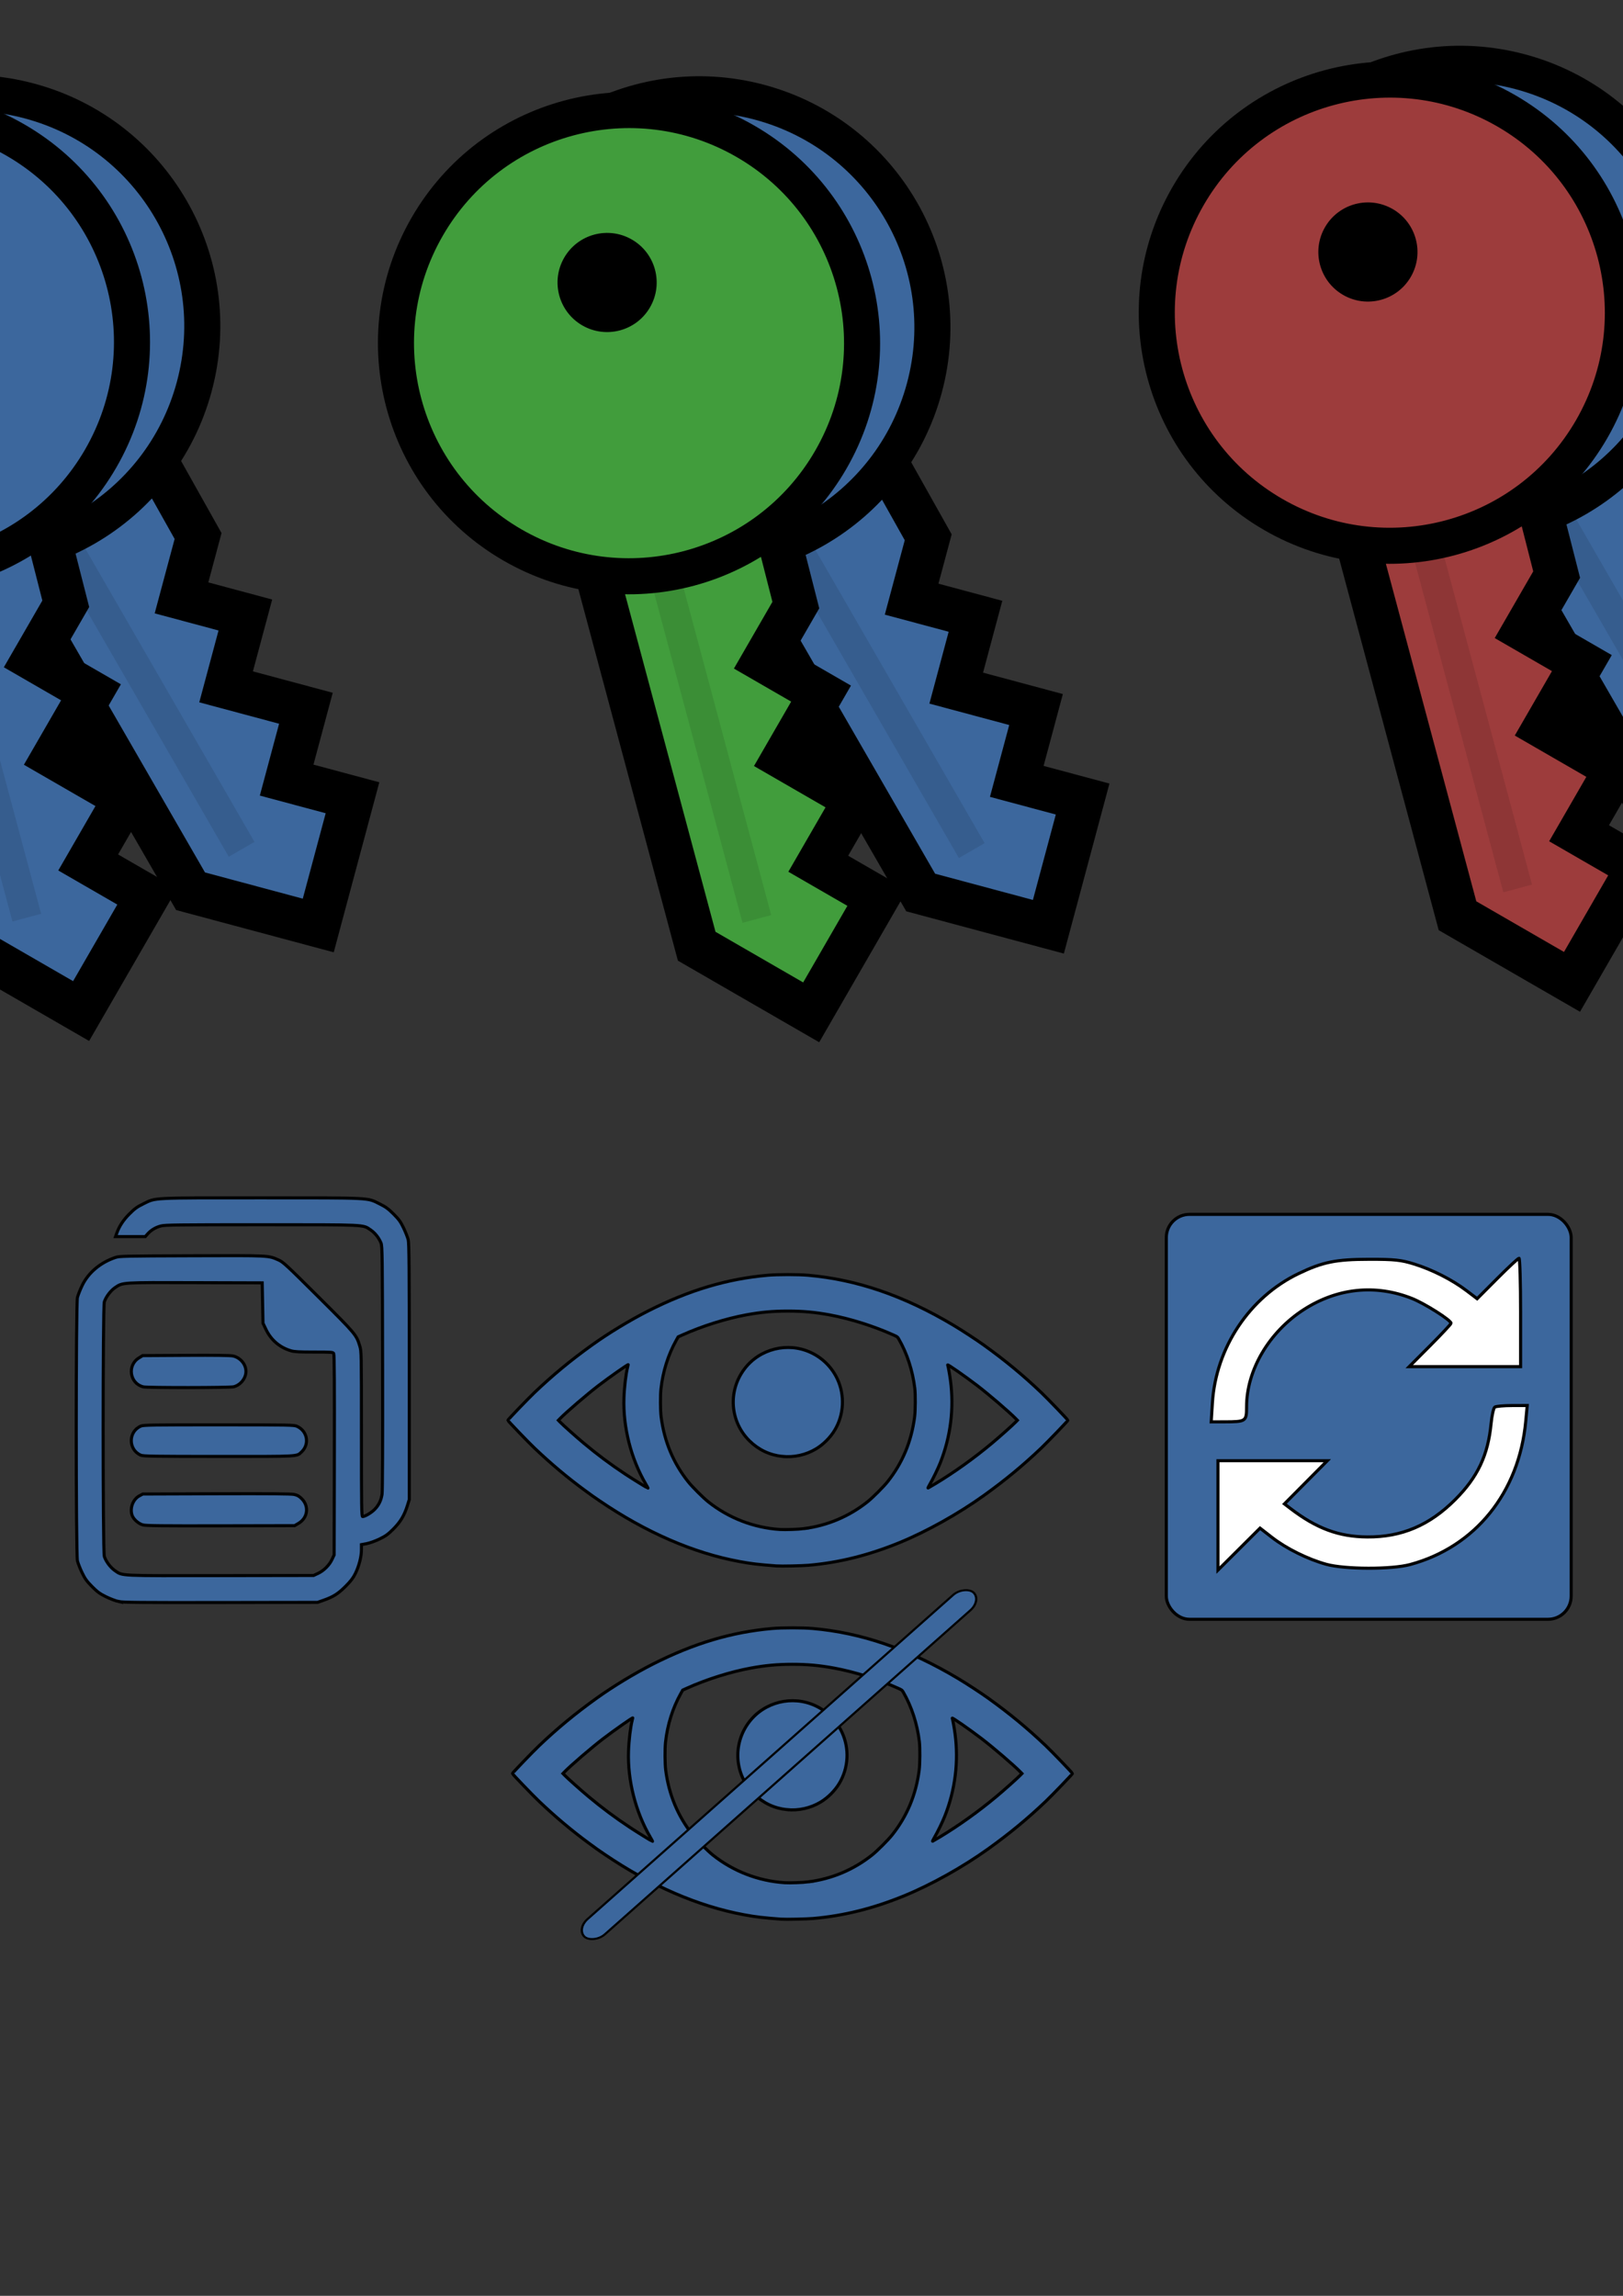 <?xml version="1.0" encoding="UTF-8" standalone="no"?>
<svg
   xmlns:dc="http://purl.org/dc/elements/1.1/"
   xmlns:cc="http://creativecommons.org/ns#"
   xmlns:rdf="http://www.w3.org/1999/02/22-rdf-syntax-ns#"
   xmlns:svg="http://www.w3.org/2000/svg"
   xmlns="http://www.w3.org/2000/svg"
   xmlns:sodipodi="http://sodipodi.sourceforge.net/DTD/sodipodi-0.dtd"
   xmlns:inkscape="http://www.inkscape.org/namespaces/inkscape"
   width="210mm"
   height="297mm"
   viewBox="0 0 210 297"
   version="1.1"
   id="svg8"
   inkscape:version="1.0.2 (e86c870879, 2021-01-15, custom)"
   sodipodi:docname="Icons.svg">
  <rect x="0" y="0" width="210" height="297" fill="#333333" stroke="none"/>
  <defs
     id="defs2" />
  <sodipodi:namedview
     id="base"
     pagecolor="#ffffff"
     bordercolor="#666666"
     borderopacity="1.0"
     inkscape:pageopacity="0.0"
     inkscape:pageshadow="2"
     inkscape:zoom="0.49497475"
     inkscape:cx="203.55713"
     inkscape:cy="351.52202"
     inkscape:document-units="mm"
     inkscape:current-layer="layer1"
     inkscape:document-rotation="0"
     showgrid="false"
     inkscape:window-width="1920"
     inkscape:window-height="1056"
     inkscape:window-x="0"
     inkscape:window-y="420"
     inkscape:window-maximized="1" />
  <g
     inkscape:label="Layer 1"
     inkscape:groupmode="layer"
     id="layer1">
    <g
       id="g966"
       transform="matrix(-0.259,0.966,0.966,0.259,-161.058,46.554)"
       inkscape:export-filename="/mnt/Mass-Storage/Work/University/GP/TwoKey/Desktop App/TwoKey/TwoKey/Icons/Branding/Logo_Unlocked.png"
       inkscape:export-xdpi="80.262718"
       inkscape:export-ydpi="80.262718">
      <path
         style="fill:#3c679d;fill-opacity:1;stroke:#000000;stroke-width:5.665;stroke-linecap:butt;stroke-linejoin:miter;stroke-miterlimit:2;stroke-dasharray:none;stroke-opacity:1"
         d="m -61.861,266.521 11.225,10.958 h 8.285 v 8.553 h 9.622 v 10.691 h 9.622 v 8.82 H -6.002 V 288.438 L -45.558,248.882"
         id="path948" />
      <path
         style="fill:none;stroke:#000000;stroke-width:3.842;stroke-linecap:butt;stroke-linejoin:miter;stroke-miterlimit:4;stroke-dasharray:none;stroke-opacity:0.099"
         d="M -50,256.367 -12.952,293.414"
         id="path958" />
      <circle
         style="fill:#3c679d;fill-opacity:1;fill-rule:evenodd;stroke:#000000;stroke-width:4.666;stroke-linecap:round;stroke-miterlimit:4;stroke-dasharray:none;stroke-opacity:1"
         id="path946"
         cx="-69.187"
         cy="241.845"
         r="30.151" />
      <circle
         style="fill:#000000;fill-opacity:1;fill-rule:evenodd;stroke:none;stroke-width:3.225;stroke-linecap:butt;stroke-linejoin:bevel;stroke-miterlimit:4;stroke-dasharray:none;stroke-opacity:0.996;paint-order:fill markers stroke"
         id="path960"
         cx="-74.568"
         cy="235.464"
         r="6.414" />
    </g>
    <g
       id="g966-3"
       transform="matrix(-0.5,0.866,0.866,0.5,-180.455,-69.667)"
       inkscape:export-filename="/mnt/Mass-Storage/Work/University/GP/TwoKey/Desktop App/TwoKey/TwoKey/Icons/Branding/Logo_Unlocked.png"
       inkscape:export-xdpi="80.262718"
       inkscape:export-ydpi="80.262718">
      <path
         style="fill:#419d3c;fill-opacity:1;stroke:#000000;stroke-width:5.665;stroke-linecap:butt;stroke-linejoin:miter;stroke-miterlimit:2;stroke-dasharray:none;stroke-opacity:1"
         d="m -24.82,308.477 11.225,10.958 h 8.285 v 8.553 h 9.622 v 10.691 h 9.622 v 8.82 H 31.04 V 330.393 L -8.516,290.837"
         id="path948-6" />
      <path
         style="fill:none;stroke:#000000;stroke-width:3.842;stroke-linecap:butt;stroke-linejoin:miter;stroke-miterlimit:4;stroke-dasharray:none;stroke-opacity:0.1"
         d="m -12.958,298.322 37.047,37.047"
         id="path958-7" />
      <circle
         style="fill:#419d3c;fill-opacity:1;fill-rule:evenodd;stroke:#000000;stroke-width:4.666;stroke-linecap:round;stroke-miterlimit:4;stroke-dasharray:none;stroke-opacity:1"
         id="path946-5"
         cx="-32.146"
         cy="283.8"
         r="30.151" />
      <circle
         style="fill:#000000;fill-opacity:1;fill-rule:evenodd;stroke:none;stroke-width:3.225;stroke-linecap:butt;stroke-linejoin:bevel;stroke-miterlimit:4;stroke-dasharray:none;stroke-opacity:0.996;paint-order:fill markers stroke"
         id="path960-3"
         cx="-37.527"
         cy="277.42"
         r="6.414" />
    </g>
    <g
       id="g966-6"
       transform="matrix(-0.259,0.966,0.966,0.259,-62.617,42.61)"
       inkscape:export-filename="/mnt/Mass-Storage/Work/University/GP/TwoKey/Desktop App/TwoKey/TwoKey/Icons/Branding/Logo_Locked.png"
       inkscape:export-xdpi="80.262718"
       inkscape:export-ydpi="80.262718">
      <path
         style="fill:#3c679d;fill-opacity:1;stroke:#000000;stroke-width:5.665;stroke-linecap:butt;stroke-linejoin:miter;stroke-miterlimit:2;stroke-dasharray:none;stroke-opacity:1"
         d="m -61.861,266.521 11.225,10.958 h 8.285 v 8.553 h 9.622 v 10.691 h 9.622 v 8.82 H -6.002 V 288.438 L -45.558,248.882"
         id="path948-2" />
      <path
         style="fill:none;stroke:#000000;stroke-width:3.842;stroke-linecap:butt;stroke-linejoin:miter;stroke-miterlimit:4;stroke-dasharray:none;stroke-opacity:0.1"
         d="M -50,256.367 -12.952,293.414"
         id="path958-9" />
      <circle
         style="fill:#3c679d;fill-opacity:1;fill-rule:evenodd;stroke:#000000;stroke-width:4.666;stroke-linecap:round;stroke-miterlimit:4;stroke-dasharray:none;stroke-opacity:1"
         id="path946-1"
         cx="-69.187"
         cy="241.845"
         r="30.151" />
      <circle
         style="fill:#000000;fill-opacity:1;fill-rule:evenodd;stroke:none;stroke-width:3.225;stroke-linecap:butt;stroke-linejoin:bevel;stroke-miterlimit:4;stroke-dasharray:none;stroke-opacity:0.996;paint-order:fill markers stroke"
         id="path960-2"
         cx="-74.568"
         cy="235.464"
         r="6.414" />
    </g>
    <g
       id="g966-3-7"
       transform="matrix(-0.5,0.866,0.866,0.5,-82.014,-73.611)"
       inkscape:export-filename="/mnt/Mass-Storage/Work/University/GP/TwoKey/Desktop App/TwoKey/TwoKey/Icons/Branding/Logo_Locked.png"
       inkscape:export-xdpi="80.262718"
       inkscape:export-ydpi="80.262718">
      <path
         style="fill:#9d3c3c;fill-opacity:1;stroke:#000000;stroke-width:5.665;stroke-linecap:butt;stroke-linejoin:miter;stroke-miterlimit:2;stroke-dasharray:none;stroke-opacity:1"
         d="m -24.82,308.477 11.225,10.958 h 8.285 v 8.553 h 9.622 v 10.691 h 9.622 v 8.82 H 31.04 V 330.393 L -8.516,290.837"
         id="path948-6-0" />
      <path
         style="fill:none;stroke:#000000;stroke-width:3.842;stroke-linecap:butt;stroke-linejoin:miter;stroke-miterlimit:4;stroke-dasharray:none;stroke-opacity:0.1"
         d="m -12.958,298.322 37.047,37.047"
         id="path958-7-9" />
      <circle
         style="fill:#9d3c3c;fill-opacity:1;fill-rule:evenodd;stroke:#000000;stroke-width:4.666;stroke-linecap:round;stroke-miterlimit:4;stroke-dasharray:none;stroke-opacity:1"
         id="path946-5-3"
         cx="-32.146"
         cy="283.8"
         r="30.151" />
      <circle
         style="fill:#000000;fill-opacity:1;fill-rule:evenodd;stroke:none;stroke-width:3.225;stroke-linecap:butt;stroke-linejoin:bevel;stroke-miterlimit:4;stroke-dasharray:none;stroke-opacity:0.996;paint-order:fill markers stroke"
         id="path960-3-6"
         cx="-37.527"
         cy="277.42"
         r="6.414" />
    </g>
    <g
       id="g966-0"
       transform="matrix(-0.259,0.966,0.966,0.259,-255.529,46.389)"
       inkscape:export-filename="/mnt/Mass-Storage/Work/University/GP/TwoKey/Desktop App/TwoKey/TwoKey/Icons/Branding/Logo_Default.png"
       inkscape:export-xdpi="80.262718"
       inkscape:export-ydpi="80.262718">
      <path
         style="fill:#3c679d;fill-opacity:1;stroke:#000000;stroke-width:5.665;stroke-linecap:butt;stroke-linejoin:miter;stroke-miterlimit:2;stroke-dasharray:none;stroke-opacity:1"
         d="m -61.861,266.521 11.225,10.958 h 8.285 v 8.553 h 9.622 v 10.691 h 9.622 v 8.82 H -6.002 V 288.438 L -45.558,248.882"
         id="path948-62" />
      <path
         style="fill:none;stroke:#000000;stroke-width:3.842;stroke-linecap:butt;stroke-linejoin:miter;stroke-miterlimit:4;stroke-dasharray:none;stroke-opacity:0.099"
         d="M -50,256.367 -12.952,293.414"
         id="path958-6" />
      <circle
         style="fill:#3c679d;fill-opacity:1;fill-rule:evenodd;stroke:#000000;stroke-width:4.666;stroke-linecap:round;stroke-miterlimit:4;stroke-dasharray:none;stroke-opacity:1"
         id="path946-18"
         cx="-69.187"
         cy="241.845"
         r="30.151" />
      <circle
         style="fill:#000000;fill-opacity:1;fill-rule:evenodd;stroke:none;stroke-width:3.225;stroke-linecap:butt;stroke-linejoin:bevel;stroke-miterlimit:4;stroke-dasharray:none;stroke-opacity:0.996;paint-order:fill markers stroke"
         id="path960-7"
         cx="-74.568"
         cy="235.464"
         r="6.414" />
    </g>
    <g
       id="g966-3-9"
       transform="matrix(-0.5,0.866,0.866,0.5,35.014,7.276)"
       inkscape:export-filename="/mnt/Mass-Storage/Work/University/GP/TwoKey/Desktop App/TwoKey/TwoKey/Icons/Branding/Logo_Default.png"
       inkscape:export-xdpi="80.262718"
       inkscape:export-ydpi="80.262718">
      <path
         style="fill:#3c679d;fill-opacity:1;stroke:#000000;stroke-width:5.665;stroke-linecap:butt;stroke-linejoin:miter;stroke-miterlimit:2;stroke-dasharray:none;stroke-opacity:1"
         d="M 63.374,1.507 74.599,12.465 h 8.285 v 8.553 h 9.622 v 10.691 h 9.622 v 8.82 h 17.105 v -17.105 l -39.556,-39.556"
         id="path948-6-2" />
      <path
         style="fill:none;stroke:#000000;stroke-width:3.842;stroke-linecap:butt;stroke-linejoin:miter;stroke-miterlimit:4;stroke-dasharray:none;stroke-opacity:0.1"
         d="M 75.235,-8.648 112.283,28.399"
         id="path958-7-0" />
      <circle
         style="fill:#3c679d;fill-opacity:1;fill-rule:evenodd;stroke:#000000;stroke-width:4.666;stroke-linecap:round;stroke-miterlimit:4;stroke-dasharray:none;stroke-opacity:1"
         id="path946-5-2"
         cx="56.048"
         cy="-23.17"
         r="30.151" />
      <circle
         style="fill:#000000;fill-opacity:1;fill-rule:evenodd;stroke:none;stroke-width:3.225;stroke-linecap:butt;stroke-linejoin:bevel;stroke-miterlimit:4;stroke-dasharray:none;stroke-opacity:0.996;paint-order:fill markers stroke"
         id="path960-3-3"
         cx="50.667"
         cy="-29.55"
         r="6.414" />
    </g>
    <path
       style="fill:#3c679d;fill-opacity:1;stroke:#000000;stroke-width:0.4;stroke-miterlimit:4;stroke-dasharray:none;stroke-opacity:0.983"
       d="m 100.503,202.581 c -2.383,-0.181 -3.26,-0.284 -4.789,-0.565 -5.966,-1.098 -12.099,-3.756 -18.116,-7.851 -0.873,-0.594 -0.965,-0.659 -1.958,-1.388 -2.213,-1.624 -4.384,-3.448 -6.483,-5.448 -0.844,-0.804 -3.448,-3.515 -3.448,-3.59 0,-0.075 2.604,-2.786 3.448,-3.59 2.37,-2.257 4.657,-4.147 7.427,-6.137 2.153,-1.547 4.916,-3.222 7.327,-4.443 5.282,-2.674 10.184,-4.134 15.413,-4.592 1.305,-0.114 3.932,-0.114 5.237,0 6.31,0.552 12.425,2.653 18.801,6.461 1.134,0.677 2.967,1.875 3.939,2.573 2.77,1.99 5.057,3.88 7.427,6.137 0.844,0.804 3.448,3.515 3.448,3.59 0,0.075 -2.604,2.786 -3.448,3.59 -2.37,2.257 -4.657,4.147 -7.427,6.137 -3.293,2.366 -7.417,4.669 -10.932,6.105 -4.005,1.637 -7.809,2.582 -11.761,2.923 -0.832,0.072 -3.544,0.129 -4.104,0.087 z m 3.515,-4.827 c 3.05,-0.395 5.845,-1.576 8.233,-3.476 0.667,-0.531 2.059,-1.923 2.59,-2.59 1.93,-2.424 3.095,-5.217 3.503,-8.398 0.105,-0.82 0.118,-2.89 0.023,-3.68 -0.277,-2.297 -1.002,-4.527 -2.072,-6.379 -0.169,-0.292 -0.172,-0.294 -0.691,-0.528 -2.557,-1.152 -5.619,-2.116 -8.259,-2.602 -1.909,-0.351 -3.451,-0.492 -5.402,-0.492 -1.951,0 -3.493,0.14 -5.402,0.492 -2.643,0.487 -5.702,1.451 -8.266,2.606 l -0.529,0.238 -0.26,0.466 c -1.04,1.862 -1.72,4.03 -1.966,6.271 -0.092,0.841 -0.08,2.812 0.022,3.609 0.41,3.184 1.574,5.974 3.504,8.398 0.531,0.667 1.923,2.059 2.59,2.59 2.65,2.11 5.899,3.363 9.294,3.585 0.666,0.043 2.381,-0.017 3.09,-0.109 z m -2.814,-9.346 c -1.602,-0.169 -3.045,-0.852 -4.21,-1.994 -2.549,-2.499 -2.832,-6.467 -0.663,-9.328 1.98,-2.613 5.592,-3.506 8.574,-2.12 1.53,0.711 2.739,1.92 3.45,3.45 0.979,2.107 0.844,4.615 -0.358,6.61 -0.567,0.941 -1.469,1.843 -2.408,2.408 -1.305,0.785 -2.871,1.132 -4.385,0.973 z m -17.648,3.575 c -1.913,-3.271 -2.951,-7.361 -2.824,-11.122 0.048,-1.42 0.252,-3.136 0.479,-4.017 0.038,-0.146 0.068,-0.279 0.068,-0.296 0,-0.088 -2.435,1.621 -3.817,2.678 -1.505,1.152 -4.202,3.467 -5.003,4.295 l -0.21,0.217 0.21,0.217 c 0.406,0.42 2.061,1.896 3.093,2.759 1.746,1.46 3.444,2.725 5.35,3.987 0.957,0.633 2.864,1.811 2.933,1.811 0.018,1.4e-4 -0.108,-0.239 -0.279,-0.531 z m 37.437,-0.018 c 2.461,-1.482 5.045,-3.33 7.341,-5.25 1.032,-0.863 2.687,-2.339 3.093,-2.759 l 0.21,-0.217 -0.21,-0.217 c -0.801,-0.828 -3.498,-3.144 -5.003,-4.295 -1.582,-1.21 -3.861,-2.793 -3.802,-2.642 0.062,0.161 0.269,1.321 0.36,2.014 0.475,3.62 0.023,7.253 -1.328,10.66 -0.299,0.755 -0.925,2.042 -1.327,2.729 -0.172,0.295 -0.281,0.523 -0.241,0.508 0.04,-0.015 0.448,-0.254 0.907,-0.531 z"
       id="path1188"
       inkscape:export-filename="/mnt/Mass-Storage/Work/University/GP/TwoKey/Desktop App/TwoKey/TwoKey/Icons/Buttons/Show.png"
       inkscape:export-xdpi="481.19891"
       inkscape:export-ydpi="481.19891" />
    <g
       id="g1194"
       inkscape:export-filename="/mnt/Mass-Storage/Work/University/GP/TwoKey/Desktop App/TwoKey/TwoKey/Icons/Buttons/Regenerate.png"
       inkscape:export-xdpi="481.19891"
       inkscape:export-ydpi="481.19891"
       transform="translate(228.684,-150.083)">
      <rect
         style="fill:#3c679d;fill-opacity:1;fill-rule:evenodd;stroke:#000000;stroke-width:0.4;stroke-linecap:butt;stroke-linejoin:bevel;stroke-miterlimit:4;stroke-dasharray:none;stroke-opacity:1;paint-order:fill markers stroke"
         id="rect1170"
         width="52.385"
         height="52.385"
         x="-77.775"
         y="307.179"
         rx="3"
         ry="3" />
      <path
         style="fill:#ffffff;fill-opacity:1;stroke:#000000;stroke-width:0.4;stroke-miterlimit:4;stroke-dasharray:none;stroke-opacity:1"
         d="m -71.093,346.125 v -7.073 h 7.073 7.073 l -2.773,2.792 -2.773,2.792 0.759,0.581 c 3.395,2.598 6.278,3.669 9.956,3.696 4.445,0.033 8.054,-1.499 11.38,-4.829 2.919,-2.923 4.25,-5.745 4.648,-9.852 0.103,-1.06 0.319,-2.015 0.48,-2.121 0.161,-0.107 1.171,-0.196 2.243,-0.198 l 1.949,-0.004 -0.192,2.051 c -0.862,9.222 -6.533,16.246 -14.952,18.519 -2.403,0.649 -8.444,0.634 -10.848,-0.027 -2.379,-0.654 -5.164,-2.031 -7.016,-3.47 l -1.56,-1.211 -2.723,2.714 -2.723,2.714 z m -0.719,-14.547 c 0.445,-7.142 4.795,-13.677 11.135,-16.727 3.146,-1.513 4.827,-1.854 9.163,-1.857 3.287,-0.003 4.121,0.086 5.821,0.617 2.363,0.738 4.916,2.038 6.78,3.453 l 1.356,1.029 2.607,-2.617 c 1.434,-1.439 2.699,-2.617 2.811,-2.617 0.112,0 0.203,3.155 0.203,7.011 v 7.011 h -7.205 -7.205 l 2.707,-2.716 c 1.489,-1.494 2.707,-2.798 2.707,-2.897 0,-0.396 -3.413,-2.559 -5.071,-3.214 -4.717,-1.863 -9.667,-1.347 -14.013,1.462 -4.475,2.893 -7.374,7.825 -7.374,12.549 0,1.899 -0.075,1.95 -2.883,1.956 l -1.693,0.004 z"
         id="path1168" />
    </g>
    <path
       style="fill:#3c679d;fill-opacity:1;stroke:#000000;stroke-width:0.4;stroke-miterlimit:4;stroke-dasharray:none;stroke-opacity:0.983"
       d="m 15.355,207.187 c -0.366,-0.079 -1.102,-0.359 -1.637,-0.621 -0.802,-0.394 -1.118,-0.625 -1.807,-1.32 -0.689,-0.694 -0.916,-1.011 -1.295,-1.802 -0.253,-0.528 -0.521,-1.213 -0.597,-1.522 -0.204,-0.833 -0.204,-33.238 0,-34.071 0.076,-0.309 0.346,-0.997 0.6,-1.528 0.804,-1.68 2.369,-3.001 4.327,-3.653 0.526,-0.175 1.173,-0.189 9.908,-0.218 10.208,-0.034 9.808,-0.054 11.213,0.559 0.56,0.244 1.062,0.71 5.144,4.774 4.833,4.812 4.893,4.883 5.34,6.343 0.212,0.693 0.215,0.827 0.215,11.382 0,9.529 0.017,10.681 0.157,10.681 0.296,0 1.122,-0.49 1.541,-0.914 0.54,-0.546 0.849,-1.174 0.972,-1.975 0.061,-0.397 0.088,-6.603 0.07,-16.346 -0.027,-14.584 -0.041,-15.737 -0.205,-16.145 -0.27,-0.674 -0.775,-1.312 -1.349,-1.704 -1.023,-0.699 -0.395,-0.669 -14.128,-0.669 -10.837,0 -12.465,0.02 -12.998,0.158 -0.689,0.178 -1.284,0.535 -1.727,1.036 l -0.302,0.341 h -1.921 -1.921 l 0.147,-0.417 c 0.325,-0.921 0.833,-1.701 1.635,-2.508 0.674,-0.679 0.997,-0.914 1.792,-1.305 1.681,-0.826 0.843,-0.784 15.326,-0.782 14.454,0.002 13.598,-0.042 15.261,0.779 0.79,0.39 1.125,0.634 1.805,1.314 0.693,0.693 0.913,0.999 1.297,1.8 0.254,0.531 0.524,1.218 0.6,1.528 0.113,0.46 0.138,3.583 0.138,17.086 v 16.524 l -0.24,0.767 c -0.4,1.281 -0.897,2.113 -1.811,3.032 -0.684,0.688 -0.995,0.914 -1.793,1.301 -0.538,0.261 -1.271,0.525 -1.656,0.597 l -0.691,0.13 v 0.676 c 0,0.877 -0.313,2.099 -0.784,3.059 -0.282,0.575 -0.592,0.982 -1.253,1.646 -0.967,0.97 -1.59,1.368 -2.823,1.803 l -0.819,0.289 -12.533,0.019 c -10.427,0.015 -12.645,-0.006 -13.199,-0.125 z m 25.803,-3.646 c 0.744,-0.349 1.456,-1.061 1.804,-1.804 l 0.273,-0.583 0.028,-12.92 c 0.019,-8.909 -0.006,-12.983 -0.08,-13.122 -0.103,-0.192 -0.225,-0.201 -2.541,-0.201 -1.927,0 -2.549,-0.034 -2.989,-0.163 -1.456,-0.428 -2.585,-1.393 -3.244,-2.774 l -0.381,-0.798 -0.051,-2.609 -0.051,-2.609 -8.641,-0.026 c -9.615,-0.029 -9.395,-0.043 -10.408,0.65 -0.569,0.39 -1.157,1.17 -1.379,1.831 -0.204,0.607 -0.204,32.338 0,32.945 0.222,0.661 0.81,1.442 1.379,1.831 1.019,0.697 0.364,0.666 13.677,0.644 l 12.022,-0.02 z M 18.494,197.275 c -0.583,-0.158 -1.239,-0.748 -1.41,-1.267 -0.305,-0.923 0.13,-2.058 0.957,-2.5 l 0.435,-0.232 9.515,-0.032 c 6.945,-0.023 9.664,3e-4 10.065,0.087 0.425,0.092 0.648,0.217 0.983,0.552 0.983,0.983 0.782,2.485 -0.427,3.196 l -0.492,0.289 -9.566,0.02 c -7.618,0.016 -9.667,-0.007 -10.059,-0.114 z m -0.274,-9.022 c -1.655,-0.718 -1.64,-3.076 0.023,-3.771 0.333,-0.139 1.552,-0.158 10.077,-0.156 9.159,0.002 9.72,0.013 10.108,0.189 1.348,0.612 1.653,2.305 0.597,3.308 -0.655,0.623 -0.138,0.594 -10.749,0.59 -8.43,-0.003 -9.744,-0.024 -10.055,-0.159 z m 0.33,-8.839 c -1.759,-0.417 -2.131,-2.78 -0.587,-3.737 l 0.495,-0.307 5.584,-0.033 c 3.798,-0.022 5.75,0.003 6.102,0.08 0.952,0.207 1.678,1.072 1.678,2 0,0.886 -0.701,1.763 -1.588,1.986 -0.513,0.129 -11.144,0.139 -11.684,0.011 z"
       id="path1190"
       inkscape:export-filename="/mnt/Mass-Storage/Work/University/GP/TwoKey/Desktop App/TwoKey/TwoKey/Icons/Buttons/Copy.png"
       inkscape:export-xdpi="481.19891"
       inkscape:export-ydpi="481.19891" />
    <path
       style="fill:#3c679d;fill-opacity:1;stroke:#000000;stroke-width:0.4;stroke-miterlimit:4;stroke-dasharray:none;stroke-opacity:0.983"
       d="m 101.094,248.276 c -2.383,-0.181 -3.26,-0.284 -4.789,-0.565 -5.966,-1.098 -12.099,-3.756 -18.116,-7.851 -0.873,-0.594 -0.965,-0.659 -1.958,-1.388 -2.213,-1.624 -4.384,-3.448 -6.483,-5.448 -0.844,-0.804 -3.448,-3.515 -3.448,-3.59 0,-0.075 2.604,-2.786 3.448,-3.59 2.37,-2.257 4.657,-4.147 7.427,-6.137 2.153,-1.547 4.916,-3.222 7.327,-4.443 5.282,-2.674 10.184,-4.134 15.413,-4.592 1.305,-0.114 3.932,-0.114 5.237,0 6.31,0.552 12.425,2.653 18.801,6.461 1.134,0.677 2.967,1.875 3.939,2.573 2.77,1.99 5.057,3.88 7.427,6.137 0.844,0.804 3.448,3.515 3.448,3.59 0,0.075 -2.604,2.786 -3.448,3.59 -2.37,2.257 -4.657,4.147 -7.427,6.137 -3.293,2.366 -7.417,4.669 -10.932,6.105 -4.005,1.637 -7.809,2.582 -11.761,2.923 -0.832,0.072 -3.544,0.129 -4.104,0.087 z m 3.515,-4.827 c 3.05,-0.395 5.845,-1.576 8.233,-3.476 0.667,-0.531 2.059,-1.923 2.59,-2.59 1.93,-2.424 3.095,-5.217 3.503,-8.398 0.105,-0.82 0.118,-2.89 0.023,-3.68 -0.277,-2.297 -1.002,-4.527 -2.072,-6.379 -0.169,-0.292 -0.172,-0.294 -0.691,-0.528 -2.557,-1.152 -5.619,-2.116 -8.259,-2.602 -1.909,-0.351 -3.451,-0.492 -5.402,-0.492 -1.951,0 -3.493,0.14 -5.402,0.492 -2.643,0.487 -5.702,1.451 -8.266,2.606 l -0.529,0.238 -0.26,0.466 c -1.04,1.862 -1.72,4.03 -1.966,6.271 -0.092,0.841 -0.08,2.812 0.022,3.609 0.41,3.184 1.574,5.974 3.504,8.398 0.531,0.667 1.923,2.059 2.59,2.59 2.65,2.11 5.899,3.363 9.294,3.585 0.666,0.043 2.381,-0.017 3.09,-0.109 z m -2.814,-9.346 c -1.602,-0.169 -3.045,-0.852 -4.21,-1.994 -2.549,-2.499 -2.832,-6.467 -0.663,-9.328 1.98,-2.613 5.592,-3.506 8.574,-2.12 1.53,0.711 2.739,1.92 3.45,3.45 0.979,2.107 0.844,4.615 -0.358,6.61 -0.567,0.941 -1.469,1.843 -2.408,2.408 -1.305,0.785 -2.871,1.132 -4.385,0.973 z m -17.648,3.575 c -1.913,-3.271 -2.951,-7.361 -2.824,-11.122 0.048,-1.42 0.252,-3.136 0.479,-4.017 0.038,-0.146 0.068,-0.279 0.068,-0.296 0,-0.088 -2.435,1.621 -3.817,2.678 -1.505,1.152 -4.202,3.467 -5.003,4.295 l -0.21,0.217 0.21,0.217 c 0.406,0.42 2.061,1.896 3.093,2.759 1.746,1.46 3.444,2.725 5.35,3.987 0.957,0.633 2.864,1.811 2.933,1.811 0.018,1.4e-4 -0.108,-0.239 -0.279,-0.531 z m 37.437,-0.018 c 2.461,-1.482 5.045,-3.33 7.341,-5.25 1.032,-0.863 2.687,-2.339 3.093,-2.759 l 0.21,-0.217 -0.21,-0.217 c -0.801,-0.828 -3.498,-3.144 -5.003,-4.295 -1.582,-1.21 -3.861,-2.793 -3.802,-2.642 0.062,0.161 0.269,1.321 0.36,2.014 0.475,3.62 0.023,7.253 -1.328,10.66 -0.299,0.755 -0.925,2.042 -1.327,2.729 -0.172,0.295 -0.281,0.523 -0.241,0.508 0.04,-0.015 0.448,-0.254 0.907,-0.531 z"
       id="path1188-3"
       inkscape:export-filename="/mnt/Mass-Storage/Work/University/GP/TwoKey/Desktop App/TwoKey/TwoKey/Icons/Buttons/Hide.png"
       inkscape:export-xdpi="481.19891"
       inkscape:export-ydpi="481.19891" />
    <rect
       style="fill:#3c679d;fill-opacity:1;fill-rule:evenodd;stroke:#000000;stroke-width:0.279;stroke-linecap:round;stroke-linejoin:bevel;stroke-miterlimit:4;stroke-dasharray:none;stroke-opacity:1;paint-order:fill markers stroke"
       id="rect891"
       width="67.222"
       height="2.985"
       x="-139.417"
       y="238.106"
       rx="1.987"
       ry="1.982"
       transform="matrix(0.748,-0.663,0.751,0.66,0,0)"
       inkscape:export-filename="/mnt/Mass-Storage/Work/University/GP/TwoKey/Desktop App/TwoKey/TwoKey/Icons/Buttons/Hide.png"
       inkscape:export-xdpi="481.19891"
       inkscape:export-ydpi="481.19891" />
  </g>
</svg>
